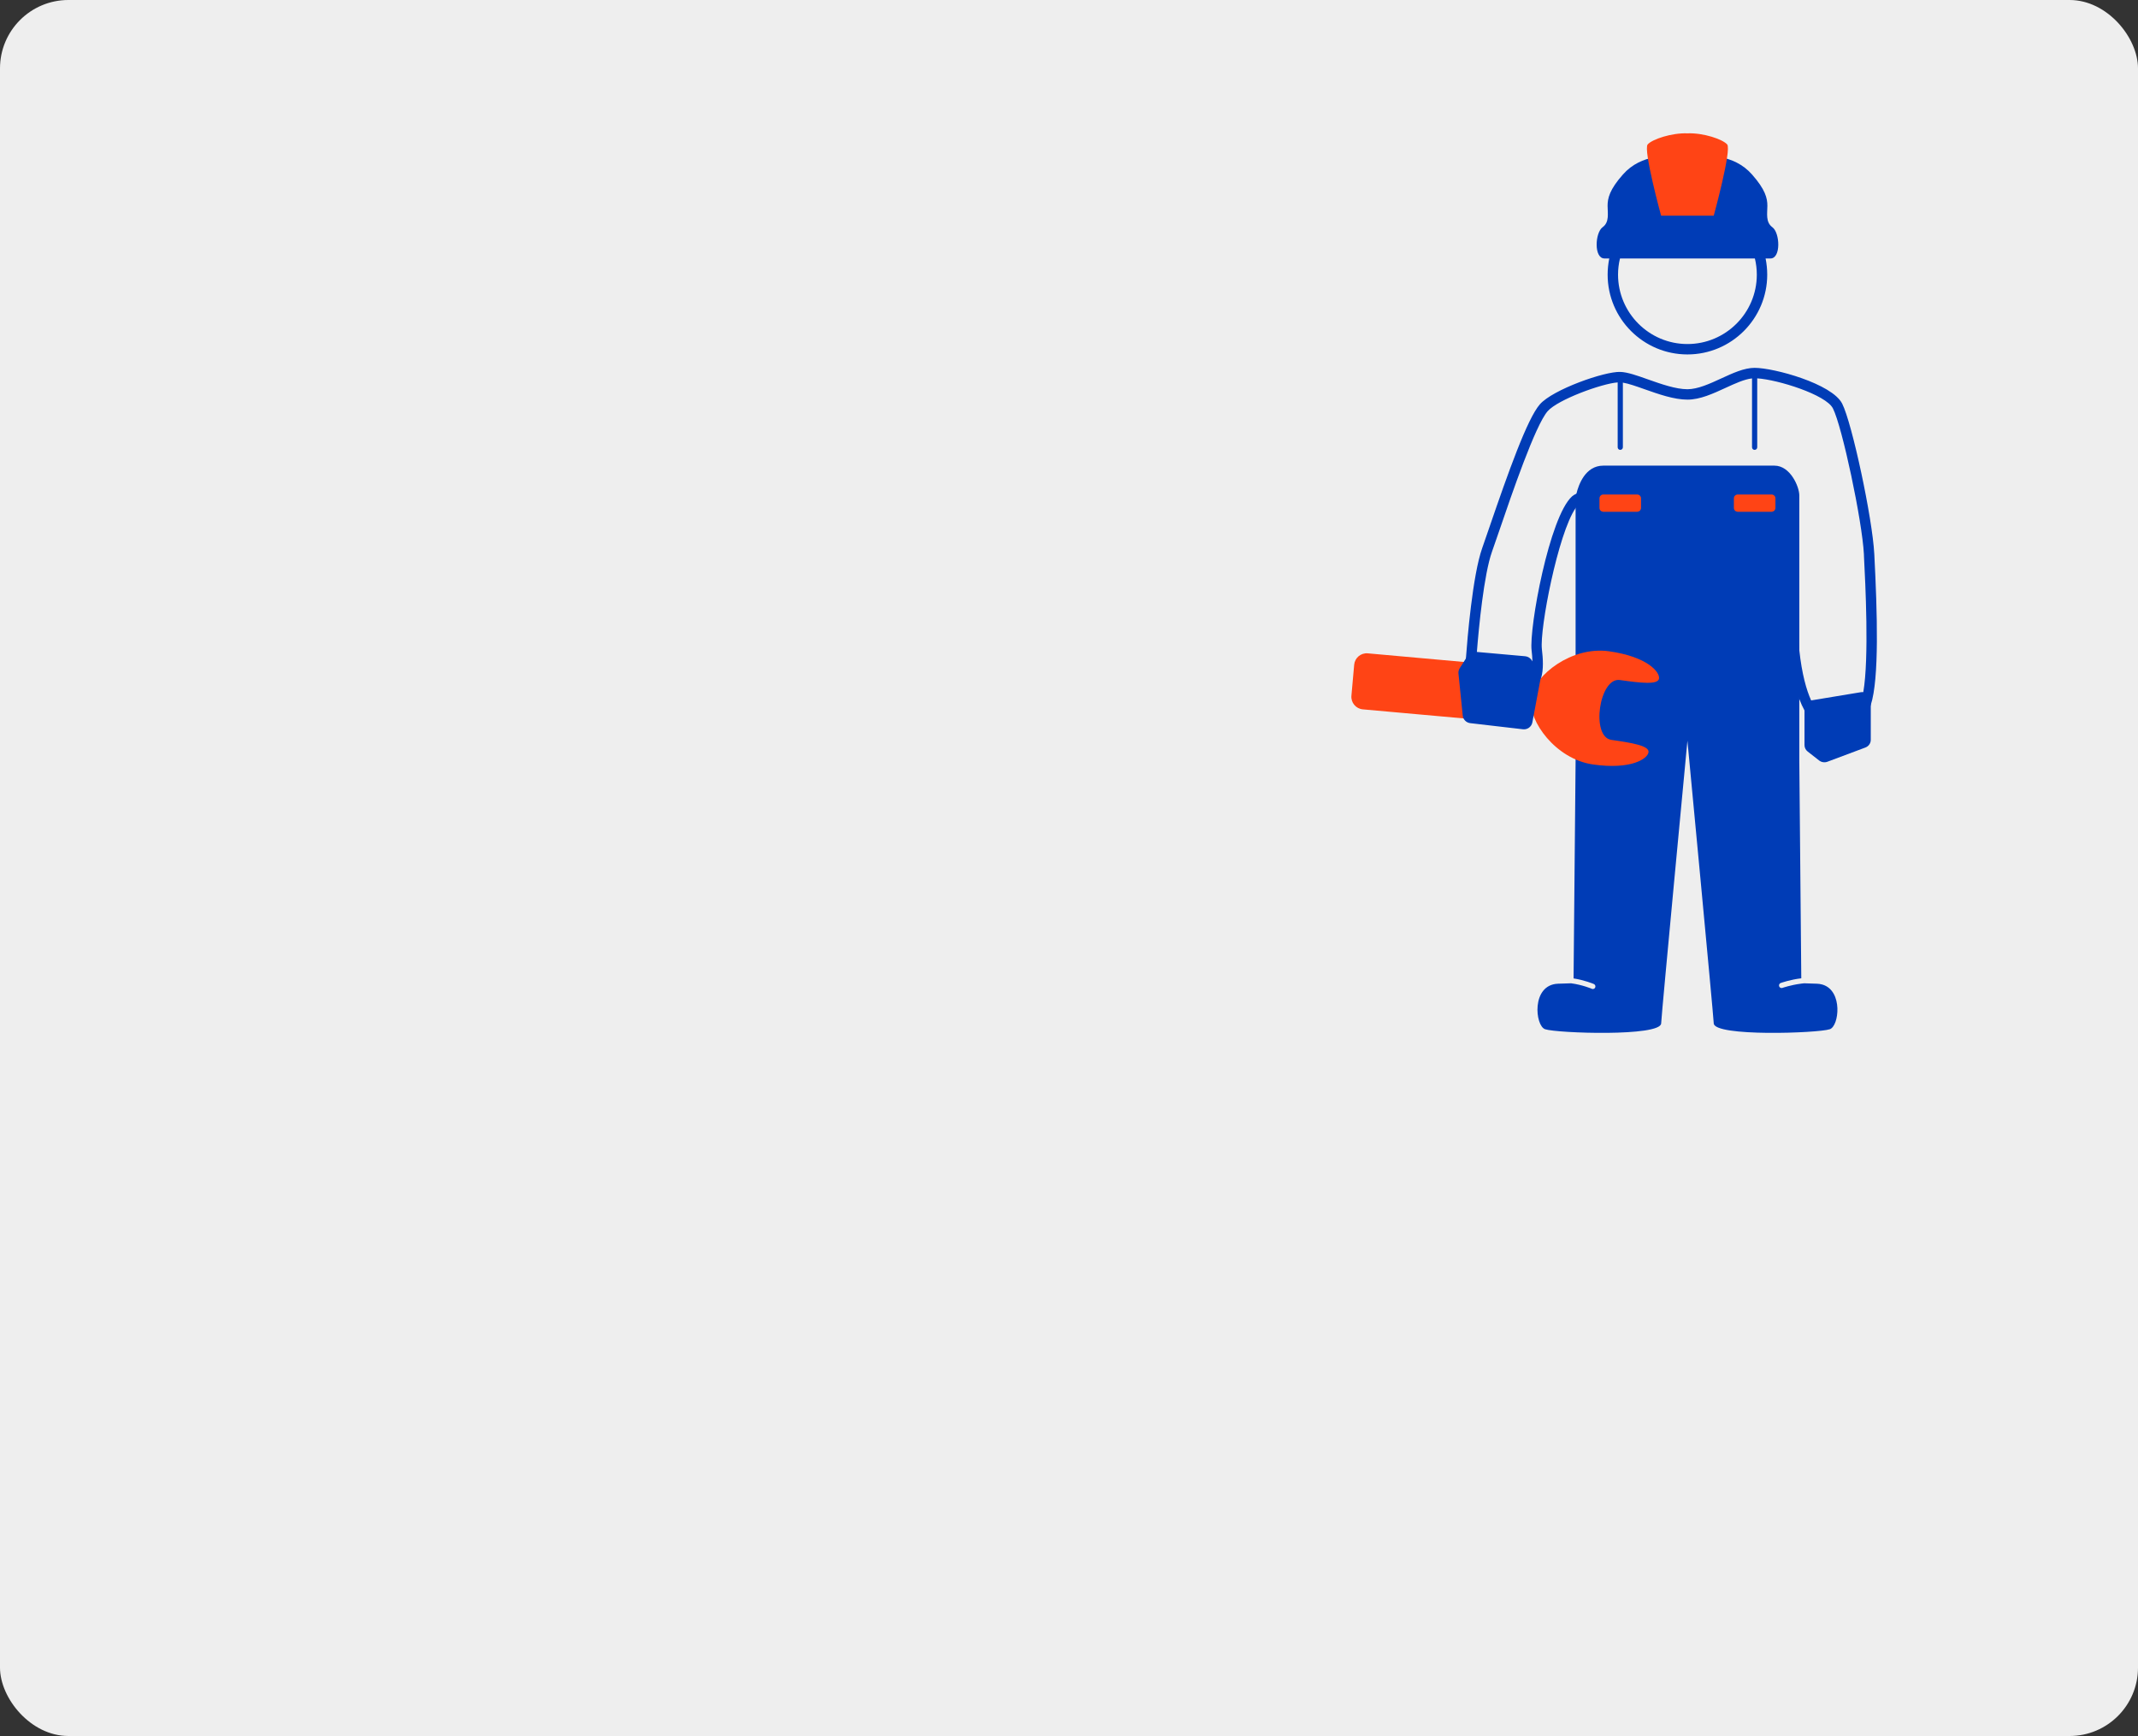<?xml version="1.0" encoding="utf-8"?>
<svg width="250" height="203" viewBox="0 0 250 203" fill="none" xmlns="http://www.w3.org/2000/svg">
  <rect x="0" y="0" width="250" height="203" fill="#333333" stroke="none"/>
  <rect width="250" height="203" rx="8" fill="#EEEEEE"/>
  <path d="M 211.825 81.897 L 217.597 80.942 C 218.199 80.845 218.753 81.295 218.753 81.891 L 218.753 86.513 C 218.753 86.914 218.503 87.267 218.12 87.413 L 213.686 89.073 C 213.358 89.195 212.987 89.14 212.713 88.927 L 211.375 87.881 C 211.138 87.699 211.004 87.419 211.004 87.127 L 211.004 82.845 C 211.004 82.377 211.351 81.976 211.825 81.897 Z" fill="#003CB6"/>
  <path d="M 213.96 120.353 C 212.561 120.821 200.458 121.241 200.391 119.671 C 200.336 118.492 197.313 86.616 197.313 86.616 C 197.313 86.616 194.291 118.492 194.242 119.671 C 194.175 121.241 182.066 120.821 180.673 120.353 C 179.493 119.963 179.031 115.165 182.169 115.031 C 182.693 115.007 183.203 114.994 183.696 114.982 C 183.696 114.982 183.702 114.982 183.708 114.982 C 185.01 115.153 186.123 115.615 186.135 115.627 C 186.171 115.645 186.214 115.651 186.25 115.651 C 186.372 115.651 186.482 115.584 186.53 115.469 C 186.597 115.311 186.524 115.134 186.372 115.067 C 186.305 115.037 185.277 114.611 184 114.411 L 184.237 88.946 L 184.237 58.208 C 184.237 58.208 184.262 58.019 184.335 57.727 C 184.578 56.718 185.356 54.449 187.479 54.449 L 207.488 54.449 C 209.337 54.449 210.396 56.906 210.396 57.934 L 210.396 81.745 C 210.396 85.911 210.396 88.946 210.396 88.946 L 210.627 114.398 C 209.349 114.55 208.297 114.921 208.224 114.946 C 208.194 114.958 208.17 114.97 208.145 114.982 C 208.133 115 208.115 115.013 208.103 115.031 C 208.03 115.11 208.005 115.225 208.042 115.335 C 208.084 115.457 208.2 115.536 208.328 115.536 C 208.358 115.536 208.395 115.53 208.431 115.517 C 208.443 115.511 209.392 115.183 210.554 115.031 C 210.578 115.025 210.608 115.019 210.633 115.019 C 210.742 115 210.852 114.988 210.967 114.982 C 211.448 114.994 211.946 115.007 212.457 115.031 C 212.664 115.037 212.859 115.067 213.035 115.116 C 213.065 115.122 213.096 115.128 213.126 115.14 C 215.523 115.882 215.048 119.994 213.96 120.353 Z" fill="#003CB6"/>
  <path d="M 183.83 58.037 C 181.166 60.415 178.782 73.467 179.093 76.064 C 179.141 76.453 179.178 76.885 179.19 77.329 L 179.19 77.335 L 179.999 78.485 C 180.157 78.71 180.212 78.983 180.163 79.245 L 180.139 79.361 L 180.145 79.354 C 180.163 79.336 180.181 79.312 180.205 79.288 C 180.504 78.278 180.431 77.049 180.297 75.918 C 180.017 73.558 182.188 62.374 184.238 59.418 L 184.238 58.208 C 184.238 58.208 184.262 58.019 184.335 57.727 C 184.128 57.818 183.964 57.922 183.83 58.037 Z M 183.83 58.037 C 181.166 60.415 178.782 73.467 179.093 76.064 C 179.141 76.453 179.178 76.885 179.19 77.329 L 179.19 77.335 L 179.999 78.485 C 180.157 78.71 180.212 78.983 180.163 79.245 L 180.145 79.354 C 180.163 79.336 180.181 79.312 180.205 79.288 C 180.504 78.278 180.431 77.049 180.297 75.918 C 180.017 73.558 182.188 62.374 184.238 59.418 L 184.238 58.208 C 184.238 58.208 184.262 58.019 184.335 57.727 C 184.128 57.818 183.964 57.922 183.83 58.037 Z M 219.172 64.946 L 219.16 64.746 C 218.947 60.61 216.563 49.462 215.408 47.199 C 214.222 44.87 207.452 43.015 205.172 43.015 C 203.955 43.015 202.648 43.617 201.261 44.256 C 199.917 44.876 198.524 45.515 197.314 45.515 C 195.952 45.515 194.218 44.901 192.698 44.365 C 191.421 43.909 190.314 43.52 189.48 43.49 C 187.631 43.41 181.574 45.551 180.06 47.279 C 178.582 48.963 176.337 55.301 174.16 61.65 C 173.832 62.623 173.54 63.469 173.315 64.095 C 172.19 67.282 171.575 74.744 171.411 77.001 L 171.411 77.007 C 171.399 77.183 171.387 77.329 171.381 77.433 C 171.375 77.548 171.369 77.615 171.369 77.645 L 171.356 77.877 L 171.502 78.065 C 171.618 78.199 174.245 81.404 177.171 81.404 C 177.919 81.404 178.545 81.246 179.044 80.924 C 179.135 80.869 179.214 80.808 179.293 80.741 L 179.299 80.741 C 179.403 80.662 179.494 80.571 179.579 80.474 C 179.804 80.224 179.968 79.938 180.09 79.628 L 180.096 79.61 C 180.139 79.507 180.175 79.397 180.205 79.288 C 180.504 78.278 180.431 77.049 180.297 75.918 C 180.017 73.558 182.188 62.374 184.238 59.418 C 184.372 59.223 184.505 59.065 184.639 58.944 C 184.949 58.664 185.813 58.487 187.029 58.463 C 188.319 58.433 190.01 58.567 191.889 58.925 C 193.768 59.278 195.842 59.85 197.886 60.689 C 206.625 64.296 208.754 69.885 209.003 73.936 C 209.216 77.481 209.733 79.993 210.396 81.745 C 210.591 82.249 210.791 82.693 211.004 83.077 C 211.892 84.707 212.932 85.363 213.863 85.57 C 214.1 85.625 214.331 85.649 214.568 85.649 C 216.21 85.649 217.755 84.427 218.473 83.107 C 218.576 82.918 218.667 82.693 218.753 82.438 C 219.756 79.367 219.513 71.576 219.172 64.946 Z M 217.408 82.523 C 216.898 83.454 215.505 84.688 214.124 84.384 C 213.577 84.263 212.622 83.77 211.783 81.909 C 211.217 80.662 210.7 78.807 210.396 76.034 C 210.323 75.365 210.262 74.641 210.214 73.863 C 209.837 67.641 205.622 62.568 198.348 59.564 C 194.51 57.989 190.417 57.247 187.504 57.247 C 186.141 57.247 185.035 57.405 184.335 57.727 C 184.128 57.818 183.964 57.922 183.83 58.037 C 181.166 60.415 178.782 73.467 179.093 76.064 C 179.141 76.453 179.178 76.885 179.19 77.329 L 179.19 77.335 C 179.208 77.883 179.178 78.43 179.05 78.892 C 178.971 79.196 178.843 79.464 178.667 79.665 C 178.357 80.017 177.864 80.188 177.171 80.188 C 175.243 80.188 173.303 78.248 172.67 77.548 C 172.646 77.524 172.621 77.499 172.603 77.475 C 172.621 77.226 172.652 76.794 172.694 76.234 C 172.919 73.382 173.509 67.191 174.464 64.502 C 174.689 63.87 174.975 63.025 175.316 62.045 C 176.787 57.739 179.53 49.723 180.972 48.081 C 182.152 46.731 187.297 44.852 189.152 44.718 C 189.255 44.706 189.353 44.7 189.432 44.706 C 189.529 44.712 189.639 44.724 189.76 44.742 C 190.411 44.846 191.329 45.168 192.29 45.509 C 193.908 46.08 195.739 46.731 197.314 46.731 C 198.792 46.731 200.306 46.032 201.772 45.357 C 202.897 44.84 203.967 44.347 204.868 44.25 C 204.971 44.238 205.074 44.232 205.172 44.232 C 205.269 44.232 205.366 44.238 205.476 44.244 C 207.878 44.39 213.504 46.147 214.325 47.753 C 215.408 49.876 217.743 60.872 217.95 64.807 L 217.956 65.013 C 218.12 68.2 218.57 76.946 217.877 80.942 C 217.755 81.623 217.603 82.17 217.408 82.523 Z M 183.83 58.037 C 181.166 60.415 178.782 73.467 179.093 76.064 C 179.141 76.453 179.178 76.885 179.19 77.329 L 179.19 77.335 L 179.999 78.485 C 180.157 78.71 180.212 78.983 180.163 79.245 L 180.145 79.354 C 180.163 79.336 180.181 79.312 180.205 79.288 C 180.504 78.278 180.431 77.049 180.297 75.918 C 180.017 73.558 182.188 62.374 184.238 59.418 L 184.238 58.208 C 184.238 58.208 184.262 58.019 184.335 57.727 C 184.128 57.818 183.964 57.922 183.83 58.037 Z" fill="#003CB6"/>
  <path d="M 189.462 52.606 C 189.291 52.606 189.158 52.472 189.158 52.302 L 189.158 44.152 C 189.158 43.982 189.291 43.848 189.462 43.848 C 189.632 43.848 189.766 43.982 189.766 44.152 L 189.766 52.302 C 189.766 52.472 189.626 52.606 189.462 52.606 Z" fill="#003CB6"/>
  <path d="M 205.171 52.606 C 205.001 52.606 204.867 52.472 204.867 52.302 L 204.867 43.739 C 204.867 43.569 205.001 43.435 205.171 43.435 C 205.341 43.435 205.475 43.569 205.475 43.739 L 205.475 52.302 C 205.475 52.472 205.341 52.606 205.171 52.606 Z" fill="#003CB6"/>
  <path d="M 206.455 30.225 C 205.816 27.166 203.682 24.648 200.847 23.486 C 199.759 23.036 198.567 22.787 197.314 22.787 C 196.067 22.787 194.875 23.036 193.786 23.486 C 190.946 24.642 188.811 27.16 188.173 30.225 C 188.051 30.839 187.984 31.472 187.984 32.116 C 187.984 37.262 192.169 41.446 197.314 41.446 C 202.459 41.446 206.644 37.262 206.644 32.116 C 206.644 31.472 206.577 30.839 206.455 30.225 Z M 197.314 40.23 C 192.844 40.23 189.201 36.593 189.201 32.116 C 189.201 31.466 189.28 30.833 189.426 30.225 C 190.022 27.725 191.785 25.676 194.097 24.672 C 195.082 24.24 196.171 24.003 197.314 24.003 C 198.457 24.003 199.552 24.24 200.537 24.672 C 202.848 25.676 204.606 27.731 205.202 30.225 C 205.348 30.833 205.427 31.466 205.427 32.116 C 205.427 36.593 201.79 40.23 197.314 40.23 Z" fill="#003CB6"/>
  <path d="M 197.338 18.171 C 199.576 18.171 202.696 17.952 204.867 20.403 C 206.437 22.179 206.662 23.194 206.662 24.064 C 206.662 24.934 206.431 25.974 207.246 26.57 C 208.133 27.214 208.279 30.225 207.02 30.225 C 206.51 30.225 197.32 30.225 197.32 30.225 C 197.32 30.225 188.136 30.225 187.619 30.225 C 186.354 30.225 186.506 27.214 187.394 26.57 C 188.215 25.974 187.978 24.934 187.978 24.064 C 187.978 23.194 188.197 22.179 189.772 20.403 C 191.937 17.952 195.094 18.171 197.338 18.171 Z" fill="#003CB6"/>
  <path d="M 200.391 25.22 C 200.391 25.22 202.507 17.502 201.96 16.887 C 201.413 16.273 199.162 15.519 197.314 15.592 C 195.471 15.525 193.214 16.273 192.667 16.887 C 192.12 17.502 194.236 25.22 194.236 25.22 L 200.391 25.22 Z" fill="#FF4415"/>
  <path d="M 177.243 84.555 L 159.356 82.949 C 158.548 82.876 157.951 82.164 158.024 81.355 L 158.347 77.731 C 158.42 76.922 159.131 76.326 159.94 76.399 L 177.827 78.004 C 178.636 78.077 179.232 78.789 179.159 79.598 L 178.837 83.223 C 178.764 84.031 178.052 84.627 177.243 84.555 Z" fill="#FF4415"/>
  <path d="M 179.147 81.319 C 179.475 79.014 183.727 75.523 188.172 76.161 C 192.624 76.794 194.102 78.582 193.993 79.342 C 193.883 80.103 191.846 79.865 189.419 79.519 C 186.993 79.172 185.989 86.172 188.422 86.519 C 190.855 86.866 192.874 87.206 192.764 87.966 C 192.655 88.727 190.739 90.028 186.287 89.396 C 181.835 88.763 178.733 84.22 179.062 81.915 L 179.147 81.319 Z" fill="#FF4415"/>
  <path d="M 172.548 76.222 L 178.344 76.739 C 178.636 76.764 178.903 76.922 179.074 77.159 L 179.998 78.485 C 180.15 78.704 180.211 78.977 180.162 79.245 L 179.183 84.469 C 179.086 84.986 178.605 85.339 178.082 85.278 L 171.915 84.561 C 171.447 84.506 171.082 84.135 171.039 83.667 L 170.541 78.765 C 170.516 78.539 170.571 78.314 170.693 78.126 L 171.617 76.678 C 171.818 76.368 172.177 76.192 172.548 76.222 Z" fill="#003CB6"/>
  <path d="M 187.479 57.825 L 191.438 57.825 C 191.687 57.825 191.888 58.025 191.888 58.275 L 191.888 59.394 C 191.888 59.643 191.687 59.844 191.438 59.844 L 187.479 59.844 C 187.229 59.844 187.029 59.643 187.029 59.394 L 187.029 58.275 C 187.029 58.025 187.229 57.825 187.479 57.825 Z" fill="#FF4415"/>
  <path d="M 203.195 57.825 L 207.154 57.825 C 207.403 57.825 207.604 58.025 207.604 58.275 L 207.604 59.394 C 207.604 59.643 207.403 59.844 207.154 59.844 L 203.195 59.844 C 202.945 59.844 202.745 59.643 202.745 59.394 L 202.745 58.275 C 202.745 58.025 202.945 57.825 203.195 57.825 Z" fill="#FF4415"/>
</svg>